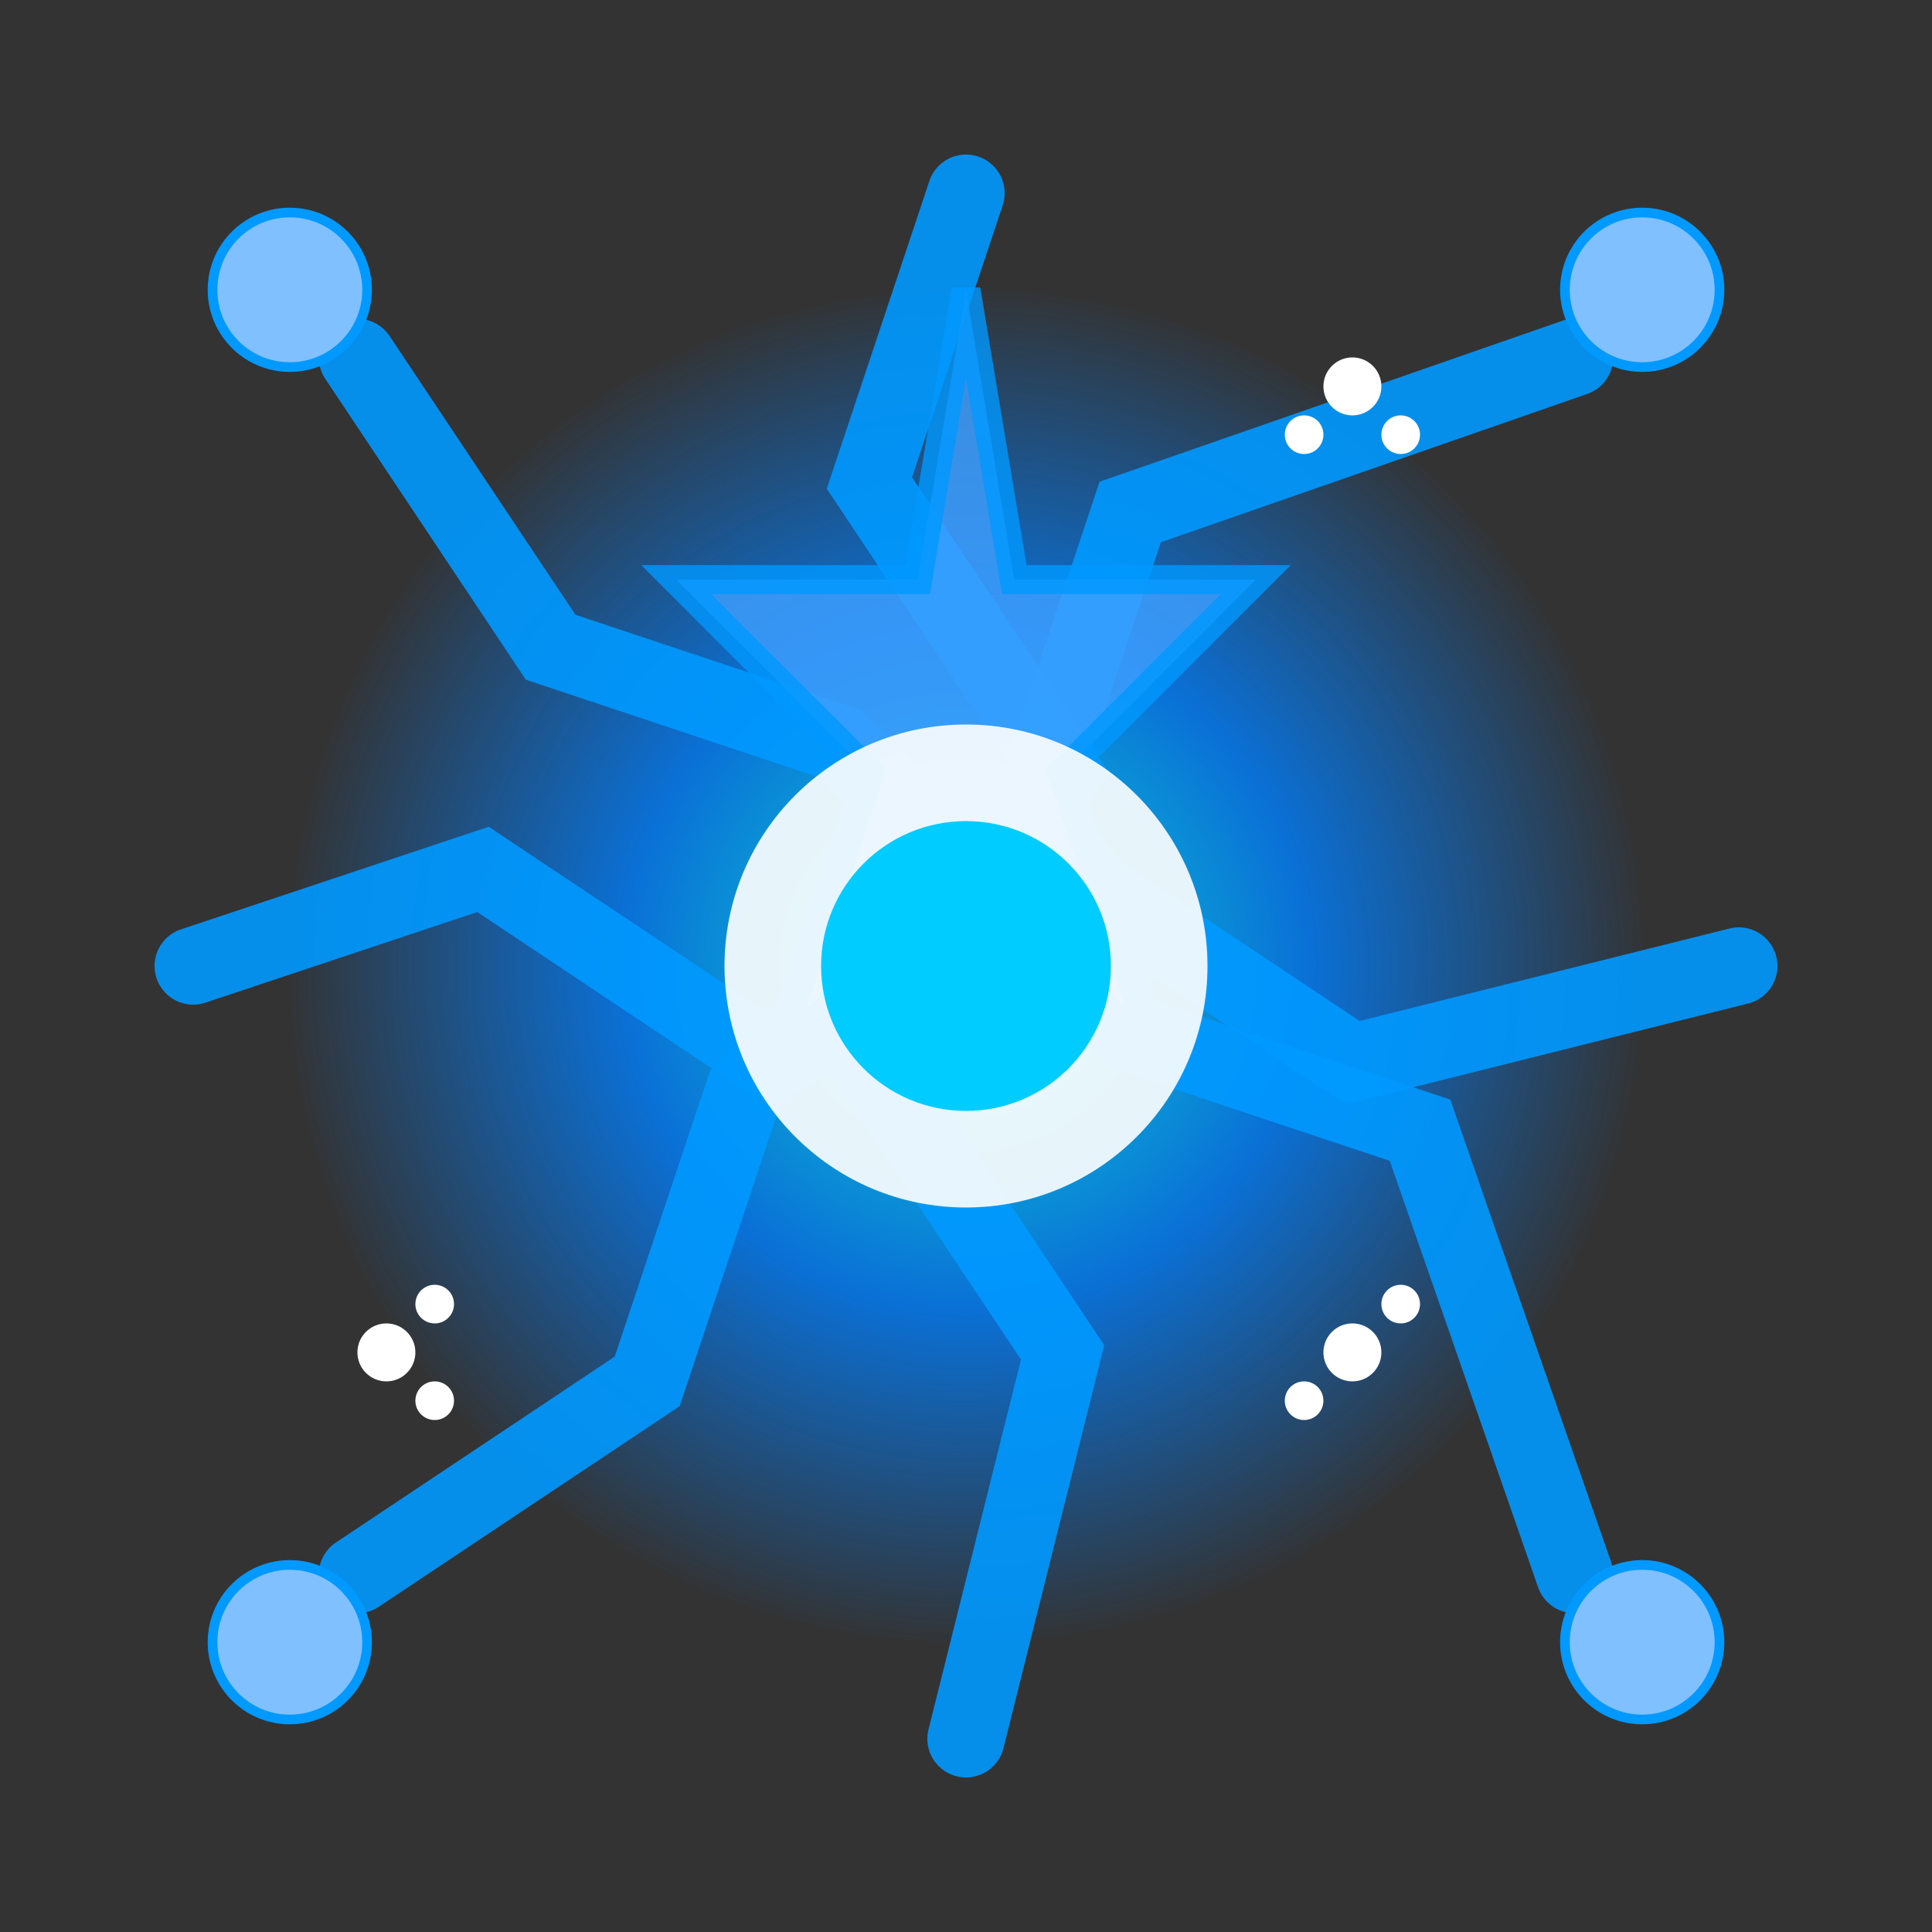 <svg xmlns="http://www.w3.org/2000/svg" viewBox="0 0 200 200">
  <rect x="0" y="0" width="200" height="200" fill="#333333" stroke="none"/>
  <defs>
    <radialGradient id="blueGradient" cx="50%" cy="50%" r="50%" fx="50%" fy="50%">
      <stop offset="0%" stop-color="#00FFFF" />
      <stop offset="50%" stop-color="#0080FF" />
      <stop offset="100%" stop-color="rgba(0, 128, 255, 0)" />
    </radialGradient>
  </defs>
  
  <!-- Main burst glow -->
  <circle cx="100" cy="100" r="70" fill="url(#blueGradient)" opacity="0.8" />
  
  <!-- Starburst rays - zigzag pattern for Dani -->
  <g stroke="#0099FF" stroke-linecap="round">
    <!-- Zigzag rays -->
    <path d="M100 20 L90 50 L110 80 L90 110 L110 140 L100 180" stroke-width="8" opacity="0.9" fill="none" />
    <path d="M20 100 L50 90 L80 110 L110 90 L140 110 L180 100" stroke-width="8" opacity="0.9" fill="none" />
    <path d="M37 37 L57 67 L87 77 L117 107 L147 117 L163 163" stroke-width="8" opacity="0.9" fill="none" />
    <path d="M37 163 L67 143 L77 113 L107 83 L117 53 L163 37" stroke-width="8" opacity="0.9" fill="none" />
    
    <!-- Star points -->
    <path d="M100 30 L105 60 L130 60 L110 80 L120 110 L100 90 L80 110 L90 80 L70 60 L95 60 Z" stroke-width="3" fill="#40A0FF" opacity="0.8" />
    
    <!-- Diagonal stars -->
    <circle cx="30" cy="30" r="8" fill="#80C0FF" />
    <circle cx="170" cy="30" r="8" fill="#80C0FF" />
    <circle cx="30" cy="170" r="8" fill="#80C0FF" />
    <circle cx="170" cy="170" r="8" fill="#80C0FF" />
  </g>
  
  <!-- Center core -->
  <circle cx="100" cy="100" r="25" fill="#FFFFFF" opacity="0.9" />
  <circle cx="100" cy="100" r="15" fill="#00CCFF" opacity="1" />
  
  <!-- Small star clusters around the edge -->
  <g fill="#FFFFFF">
    <circle cx="140" cy="40" r="3" />
    <circle cx="145" cy="45" r="2" />
    <circle cx="135" cy="45" r="2" />
    
    <circle cx="40" cy="140" r="3" />
    <circle cx="45" cy="145" r="2" />
    <circle cx="45" cy="135" r="2" />
    
    <circle cx="140" cy="140" r="3" />
    <circle cx="145" cy="135" r="2" />
    <circle cx="135" cy="145" r="2" />
  </g>
</svg>